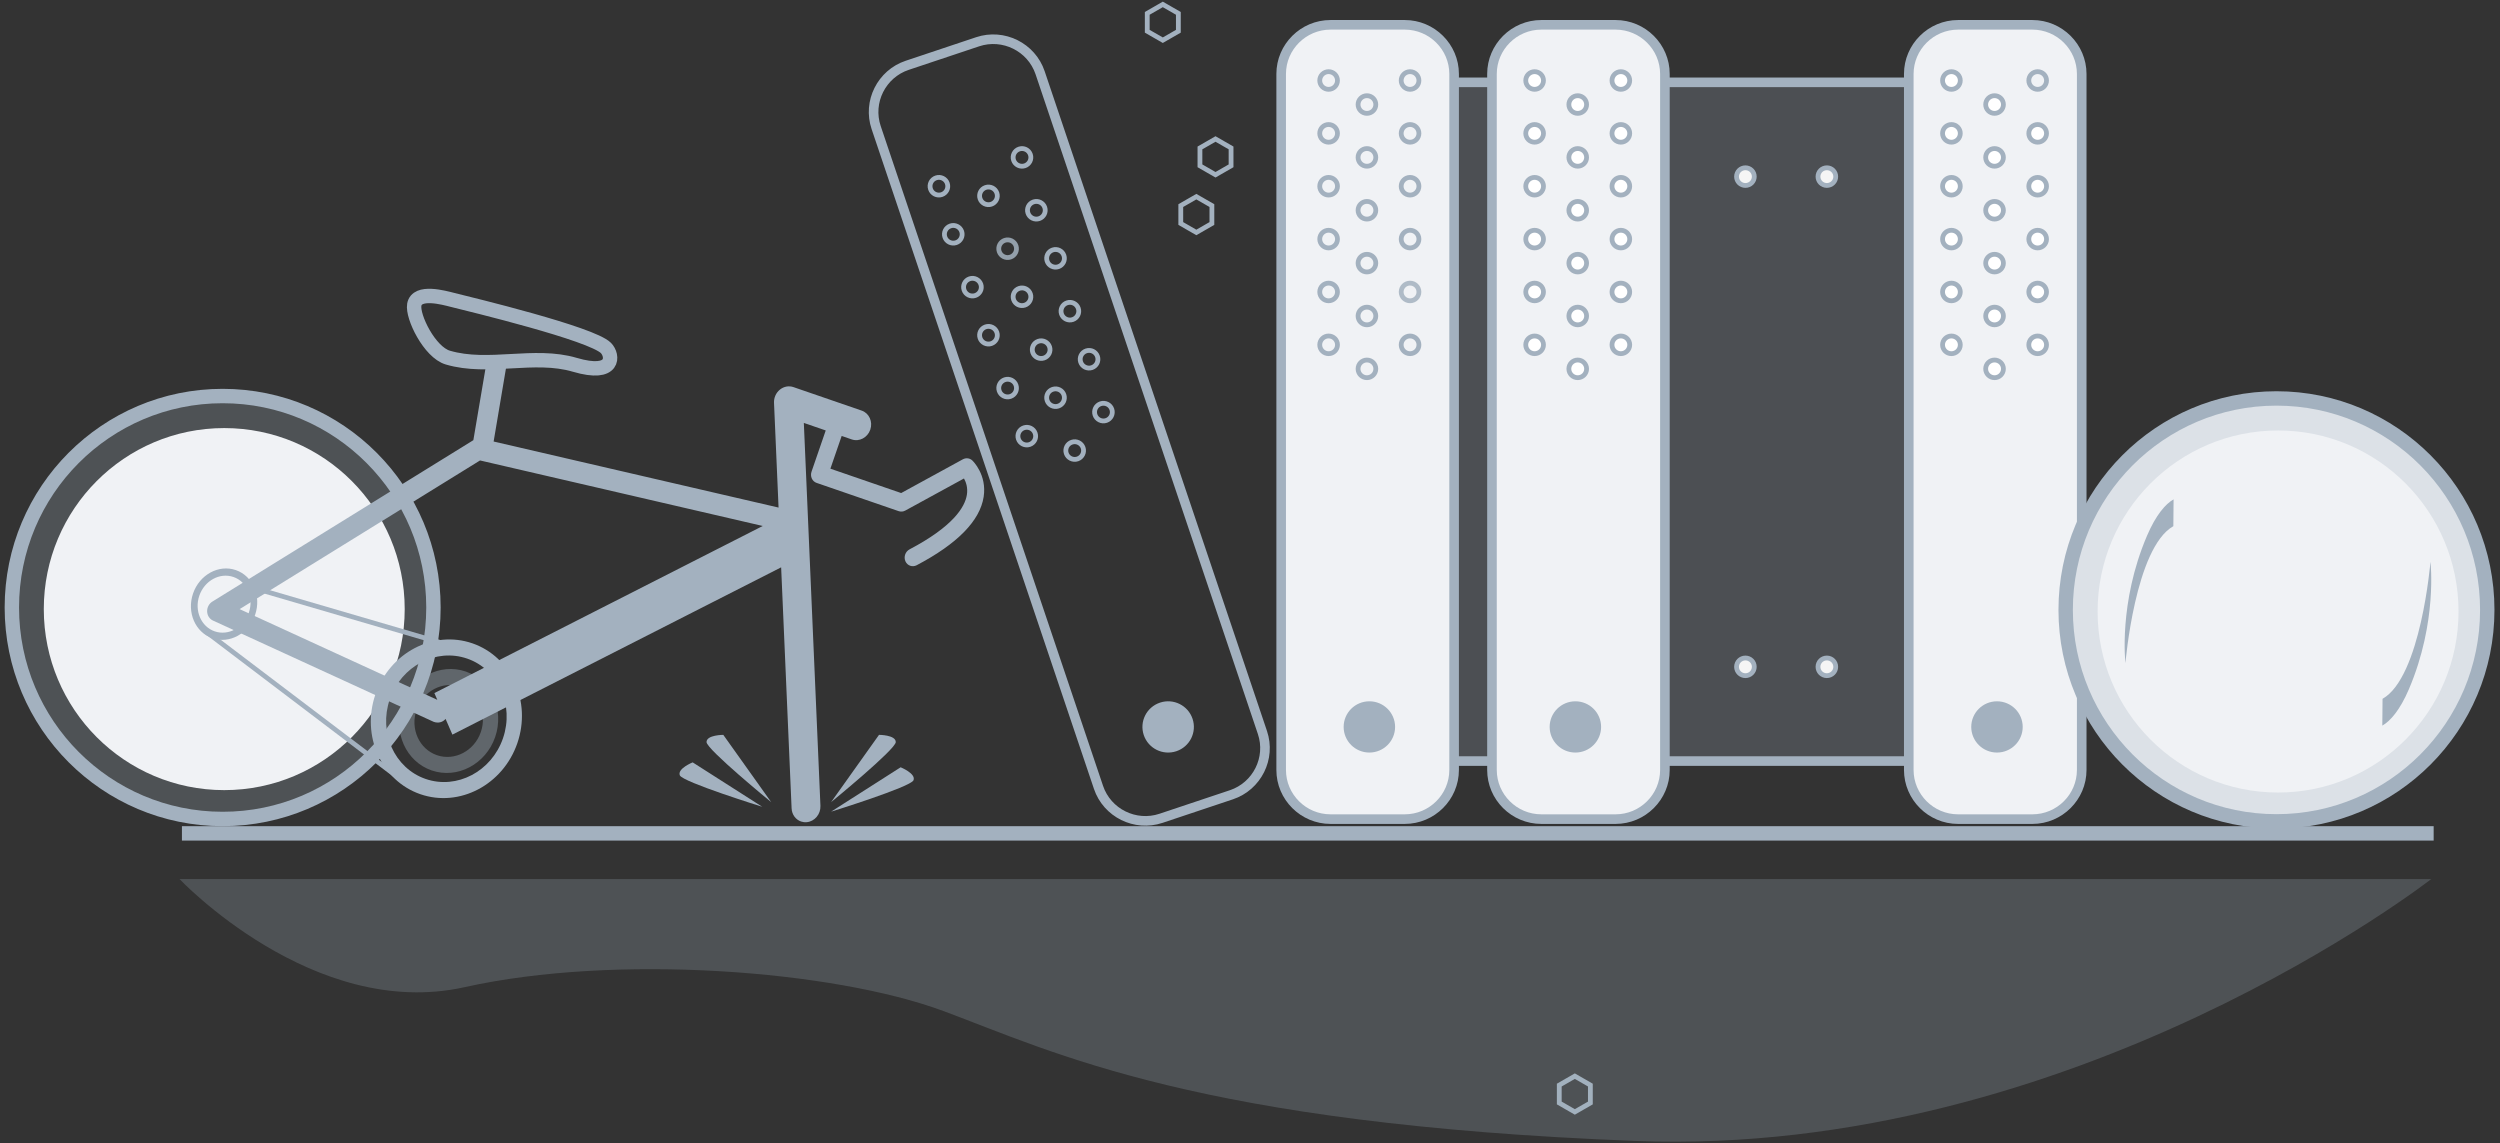 <svg xmlns="http://www.w3.org/2000/svg" xmlns:xlink="http://www.w3.org/1999/xlink" width="422" height="193" version="1.1" viewBox="0 0 422 193"><rect x="0" y="0" width="422" height="193" fill="#333333" stroke="none"/><title>Group 4</title><desc>Created with Sketch.</desc><g fill="none" fill-rule="evenodd" stroke="none" stroke-width="1"><g id="500" transform="translate(-477, -299)"><g id="Group-4" transform="translate(479, 290)"><polygon id="Fill-1" fill="#A3B1BF" fill-opacity=".25" points="214.066 134.971 328.638 134.971 328.638 25.391 214.066 25.391" opacity=".9" transform="translate(271.352, 80.181) rotate(90) translate(-271.352, -80.181)"/><polygon id="Stroke-2" stroke="#A3B1BF" stroke-width="1.62" points="214.066 134.971 328.638 134.971 328.638 25.391 214.066 25.391" transform="translate(271.352, 80.181) rotate(90) translate(-271.352, -80.181)"/><path id="Fill-3" fill="#F0F2F5" d="M276.054,94.825 C271.492,94.825 267.759,91.078 267.759,86.499 L267.759,73.959 C267.759,69.38 271.492,65.633 276.054,65.633 L393.542,65.633 C398.104,65.633 401.837,69.38 401.837,73.959 L401.837,86.499 C401.837,91.078 398.104,94.825 393.542,94.825 L276.054,94.825 Z" transform="translate(334.798, 80.229) rotate(90) translate(-334.798, -80.229)"/><path id="Stroke-5" stroke="#A3B1BF" stroke-width="1.62" d="M276.054,94.825 C271.492,94.825 267.759,91.078 267.759,86.499 L267.759,73.959 C267.759,69.38 271.492,65.633 276.054,65.633 L393.542,65.633 C398.104,65.633 401.837,69.38 401.837,73.959 L401.837,86.499 C401.837,91.078 398.104,94.825 393.542,94.825 L276.054,94.825 L276.054,94.825 Z" transform="translate(334.798, 80.229) rotate(90) translate(-334.798, -80.229)"/><path id="Fill-7" d="M373.092,31.232 C373.092,32.059 372.424,32.729 371.601,32.729 C370.777,32.729 370.109,32.059 370.109,31.232 C370.109,30.406 370.777,29.736 371.601,29.736 C372.424,29.736 373.092,30.406 373.092,31.232 L356.361,4.741 L349.082,-8.644" transform="translate(361.087, 12.042) rotate(90) translate(-361.087, -12.042)"/><path id="Stroke-9" stroke="#A3B1BF" stroke-width=".81" d="M343.449,22.588 C343.449,23.415 342.781,24.085 341.958,24.085 C341.133,24.085 340.466,23.415 340.466,22.588 C340.466,21.762 341.133,21.092 341.958,21.092 C342.781,21.092 343.449,21.762 343.449,22.588 L343.449,22.588 Z" transform="translate(341.957, 22.588) rotate(90) translate(-341.957, -22.588)"/><path id="Fill-11" fill="#FFF" d="M343.449,31.512 C343.449,32.339 342.781,33.009 341.958,33.009 C341.133,33.009 340.466,32.339 340.466,31.512 C340.466,30.686 341.133,30.015 341.958,30.015 C342.781,30.015 343.449,30.686 343.449,31.512" transform="translate(341.957, 31.512) rotate(90) translate(-341.957, -31.512)"/><path id="Stroke-13" stroke="#A3B1BF" stroke-width=".81" d="M343.449,31.512 C343.449,32.339 342.781,33.009 341.958,33.009 C341.133,33.009 340.466,32.339 340.466,31.512 C340.466,30.686 341.133,30.015 341.958,30.015 C342.781,30.015 343.449,30.686 343.449,31.512 L343.449,31.512 Z" transform="translate(341.957, 31.512) rotate(90) translate(-341.957, -31.512)"/><path id="Fill-15" fill="#FFF" d="M343.449,40.436 C343.449,41.262 342.781,41.933 341.958,41.933 C341.133,41.933 340.466,41.262 340.466,40.436 C340.466,39.609 341.133,38.939 341.958,38.939 C342.781,38.939 343.449,39.609 343.449,40.436" transform="translate(341.957, 40.436) rotate(90) translate(-341.957, -40.436)"/><path id="Stroke-17" stroke="#A3B1BF" stroke-width=".81" d="M343.449,40.436 C343.449,41.262 342.781,41.933 341.958,41.933 C341.133,41.933 340.466,41.262 340.466,40.436 C340.466,39.609 341.133,38.939 341.958,38.939 C342.781,38.939 343.449,39.609 343.449,40.436 L343.449,40.436 Z" transform="translate(341.957, 40.436) rotate(90) translate(-341.957, -40.436)"/><path id="Fill-19" fill="#FFF" d="M343.449,49.36 C343.449,50.186 342.781,50.856 341.958,50.856 C341.133,50.856 340.466,50.186 340.466,49.36 C340.466,48.533 341.133,47.863 341.958,47.863 C342.781,47.863 343.449,48.533 343.449,49.36" transform="translate(341.957, 49.36) rotate(90) translate(-341.957, -49.36)"/><path id="Stroke-21" stroke="#A3B1BF" stroke-width=".81" d="M343.449,49.36 C343.449,50.186 342.781,50.856 341.958,50.856 C341.133,50.856 340.466,50.186 340.466,49.36 C340.466,48.533 341.133,47.863 341.958,47.863 C342.781,47.863 343.449,48.533 343.449,49.36 L343.449,49.36 Z" transform="translate(341.957, 49.36) rotate(90) translate(-341.957, -49.36)"/><path id="Fill-23" fill="#FFF" d="M343.449,58.283 C343.449,59.11 342.781,59.78 341.958,59.78 C341.133,59.78 340.466,59.11 340.466,58.283 C340.466,57.457 341.133,56.787 341.958,56.787 C342.781,56.787 343.449,57.457 343.449,58.283" transform="translate(341.957, 58.283) rotate(90) translate(-341.957, -58.283)"/><path id="Stroke-25" stroke="#A3B1BF" stroke-width=".81" d="M343.449,58.283 C343.449,59.11 342.781,59.78 341.958,59.78 C341.133,59.78 340.466,59.11 340.466,58.283 C340.466,57.457 341.133,56.787 341.958,56.787 C342.781,56.787 343.449,57.457 343.449,58.283 L343.449,58.283 Z" transform="translate(341.957, 58.283) rotate(90) translate(-341.957, -58.283)"/><path id="Fill-27" fill="#FFF" d="M343.449,67.207 C343.449,68.033 342.781,68.704 341.958,68.704 C341.133,68.704 340.466,68.033 340.466,67.207 C340.466,66.381 341.133,65.71 341.958,65.71 C342.781,65.71 343.449,66.381 343.449,67.207" transform="translate(341.957, 67.207) rotate(90) translate(-341.957, -67.207)"/><path id="Stroke-29" stroke="#A3B1BF" stroke-width=".81" d="M343.449,67.207 C343.449,68.033 342.781,68.704 341.958,68.704 C341.133,68.704 340.466,68.033 340.466,67.207 C340.466,66.381 341.133,65.71 341.958,65.71 C342.781,65.71 343.449,66.381 343.449,67.207 L343.449,67.207 Z" transform="translate(341.957, 67.207) rotate(90) translate(-341.957, -67.207)"/><path id="Fill-31" fill="#FFF" d="M327.401,24.085 C326.577,24.085 325.909,23.415 325.909,22.588 C325.909,21.762 326.577,21.092 327.401,21.092 C328.224,21.092 328.892,21.762 328.892,22.588 C328.892,23.415 328.224,24.085 327.401,24.085 Z" transform="translate(327.4, 22.588) rotate(90) translate(-327.4, -22.588)"/><path id="Stroke-33" stroke="#A3B1BF" stroke-width=".81" d="M328.892,22.588 C328.892,23.415 328.224,24.085 327.401,24.085 C326.577,24.085 325.909,23.415 325.909,22.588 C325.909,21.762 326.577,21.092 327.401,21.092 C328.224,21.092 328.892,21.762 328.892,22.588 L328.892,22.588 Z" transform="translate(327.4, 22.588) rotate(90) translate(-327.4, -22.588)"/><path id="Fill-35" fill="#FFF" d="M328.892,31.512 C328.892,32.339 328.224,33.009 327.401,33.009 C326.577,33.009 325.909,32.339 325.909,31.512 C325.909,30.686 326.577,30.015 327.401,30.015 C328.224,30.015 328.892,30.686 328.892,31.512" transform="translate(327.4, 31.512) rotate(90) translate(-327.4, -31.512)"/><path id="Stroke-37" stroke="#A3B1BF" stroke-width=".81" d="M328.892,31.512 C328.892,32.339 328.224,33.009 327.401,33.009 C326.577,33.009 325.909,32.339 325.909,31.512 C325.909,30.686 326.577,30.015 327.401,30.015 C328.224,30.015 328.892,30.686 328.892,31.512 L328.892,31.512 Z" transform="translate(327.4, 31.512) rotate(90) translate(-327.4, -31.512)"/><path id="Fill-39" fill="#FFF" d="M328.892,40.436 C328.892,41.262 328.224,41.933 327.401,41.933 C326.577,41.933 325.909,41.262 325.909,40.436 C325.909,39.609 326.577,38.939 327.401,38.939 C328.224,38.939 328.892,39.609 328.892,40.436" transform="translate(327.4, 40.436) rotate(90) translate(-327.4, -40.436)"/><path id="Stroke-41" stroke="#A3B1BF" stroke-width=".81" d="M328.892,40.436 C328.892,41.262 328.224,41.933 327.401,41.933 C326.577,41.933 325.909,41.262 325.909,40.436 C325.909,39.609 326.577,38.939 327.401,38.939 C328.224,38.939 328.892,39.609 328.892,40.436 L328.892,40.436 Z" transform="translate(327.4, 40.436) rotate(90) translate(-327.4, -40.436)"/><path id="Fill-43" fill="#FFF" d="M328.892,49.36 C328.892,50.186 328.224,50.856 327.401,50.856 C326.577,50.856 325.909,50.186 325.909,49.36 C325.909,48.533 326.577,47.863 327.401,47.863 C328.224,47.863 328.892,48.533 328.892,49.36" transform="translate(327.4, 49.36) rotate(90) translate(-327.4, -49.36)"/><path id="Stroke-45" stroke="#A3B1BF" stroke-width=".81" d="M328.892,49.36 C328.892,50.186 328.224,50.856 327.401,50.856 C326.577,50.856 325.909,50.186 325.909,49.36 C325.909,48.533 326.577,47.863 327.401,47.863 C328.224,47.863 328.892,48.533 328.892,49.36 L328.892,49.36 Z" transform="translate(327.4, 49.36) rotate(90) translate(-327.4, -49.36)"/><path id="Fill-47" fill="#FFF" d="M328.892,58.283 C328.892,59.11 328.224,59.78 327.401,59.78 C326.577,59.78 325.909,59.11 325.909,58.283 C325.909,57.457 326.577,56.787 327.401,56.787 C328.224,56.787 328.892,57.457 328.892,58.283" transform="translate(327.4, 58.283) rotate(90) translate(-327.4, -58.283)"/><path id="Stroke-49" stroke="#A3B1BF" stroke-width=".81" d="M328.892,58.283 C328.892,59.11 328.224,59.78 327.401,59.78 C326.577,59.78 325.909,59.11 325.909,58.283 C325.909,57.457 326.577,56.787 327.401,56.787 C328.224,56.787 328.892,57.457 328.892,58.283 L328.892,58.283 Z" transform="translate(327.4, 58.283) rotate(90) translate(-327.4, -58.283)"/><path id="Fill-51" fill="#FFF" d="M328.892,67.207 C328.892,68.033 328.224,68.704 327.401,68.704 C326.577,68.704 325.909,68.033 325.909,67.207 C325.909,66.381 326.577,65.71 327.401,65.71 C328.224,65.71 328.892,66.381 328.892,67.207" transform="translate(327.4, 67.207) rotate(90) translate(-327.4, -67.207)"/><path id="Stroke-53" stroke="#A3B1BF" stroke-width=".81" d="M328.892,67.207 C328.892,68.033 328.224,68.704 327.401,68.704 C326.577,68.704 325.909,68.033 325.909,67.207 C325.909,66.381 326.577,65.71 327.401,65.71 C328.224,65.71 328.892,66.381 328.892,67.207 L328.892,67.207 Z" transform="translate(327.4, 67.207) rotate(90) translate(-327.4, -67.207)"/><path id="Fill-55" fill="#FFF" d="M334.679,28.141 C333.855,28.141 333.187,27.471 333.187,26.645 C333.187,25.818 333.855,25.148 334.679,25.148 C335.503,25.148 336.17,25.818 336.17,26.645 C336.17,27.471 335.503,28.141 334.679,28.141 Z" transform="translate(334.679, 26.645) rotate(90) translate(-334.679, -26.645)"/><path id="Stroke-57" stroke="#A3B1BF" stroke-width=".81" d="M336.17,26.645 C336.17,27.471 335.503,28.141 334.679,28.141 C333.855,28.141 333.187,27.471 333.187,26.645 C333.187,25.818 333.855,25.148 334.679,25.148 C335.503,25.148 336.17,25.818 336.17,26.645 L336.17,26.645 Z" transform="translate(334.679, 26.645) rotate(90) translate(-334.679, -26.645)"/><path id="Fill-59" fill="#FFF" d="M336.17,35.568 C336.17,36.395 335.503,37.065 334.679,37.065 C333.855,37.065 333.187,36.395 333.187,35.568 C333.187,34.742 333.855,34.072 334.679,34.072 C335.503,34.072 336.17,34.742 336.17,35.568" transform="translate(334.679, 35.568) rotate(90) translate(-334.679, -35.568)"/><path id="Stroke-61" stroke="#A3B1BF" stroke-width=".81" d="M336.17,35.568 C336.17,36.395 335.503,37.065 334.679,37.065 C333.855,37.065 333.187,36.395 333.187,35.568 C333.187,34.742 333.855,34.072 334.679,34.072 C335.503,34.072 336.17,34.742 336.17,35.568 L336.17,35.568 Z" transform="translate(334.679, 35.568) rotate(90) translate(-334.679, -35.568)"/><path id="Fill-63" fill="#FFF" d="M336.17,44.492 C336.17,45.319 335.503,45.989 334.679,45.989 C333.855,45.989 333.187,45.319 333.187,44.492 C333.187,43.666 333.855,42.995 334.679,42.995 C335.503,42.995 336.17,43.666 336.17,44.492" transform="translate(334.679, 44.492) rotate(90) translate(-334.679, -44.492)"/><path id="Stroke-65" stroke="#A3B1BF" stroke-width=".81" d="M336.17,44.492 C336.17,45.319 335.503,45.989 334.679,45.989 C333.855,45.989 333.187,45.319 333.187,44.492 C333.187,43.666 333.855,42.995 334.679,42.995 C335.503,42.995 336.17,43.666 336.17,44.492 L336.17,44.492 Z" transform="translate(334.679, 44.492) rotate(90) translate(-334.679, -44.492)"/><path id="Fill-67" fill="#FFF" d="M336.17,53.416 C336.17,54.242 335.503,54.913 334.679,54.913 C333.855,54.913 333.187,54.242 333.187,53.416 C333.187,52.589 333.855,51.919 334.679,51.919 C335.503,51.919 336.17,52.589 336.17,53.416" transform="translate(334.679, 53.416) rotate(90) translate(-334.679, -53.416)"/><path id="Stroke-69" stroke="#A3B1BF" stroke-width=".81" d="M336.17,53.416 C336.17,54.242 335.503,54.913 334.679,54.913 C333.855,54.913 333.187,54.242 333.187,53.416 C333.187,52.589 333.855,51.919 334.679,51.919 C335.503,51.919 336.17,52.589 336.17,53.416 L336.17,53.416 Z" transform="translate(334.679, 53.416) rotate(90) translate(-334.679, -53.416)"/><path id="Fill-71" fill="#FFF" d="M336.17,62.339 C336.17,63.166 335.503,63.836 334.679,63.836 C333.855,63.836 333.187,63.166 333.187,62.339 C333.187,61.513 333.855,60.843 334.679,60.843 C335.503,60.843 336.17,61.513 336.17,62.339" transform="translate(334.679, 62.339) rotate(90) translate(-334.679, -62.339)"/><path id="Stroke-73" stroke="#A3B1BF" stroke-width=".81" d="M336.17,62.339 C336.17,63.166 335.503,63.836 334.679,63.836 C333.855,63.836 333.187,63.166 333.187,62.339 C333.187,61.513 333.855,60.843 334.679,60.843 C335.503,60.843 336.17,61.513 336.17,62.339 L336.17,62.339 Z" transform="translate(334.679, 62.339) rotate(90) translate(-334.679, -62.339)"/><path id="Fill-75" fill="#FFF" d="M336.17,71.263 C336.17,72.09 335.503,72.76 334.679,72.76 C333.855,72.76 333.187,72.09 333.187,71.263 C333.187,70.437 333.855,69.766 334.679,69.766 C335.503,69.766 336.17,70.437 336.17,71.263" transform="translate(334.679, 71.263) rotate(90) translate(-334.679, -71.263)"/><path id="Stroke-77" stroke="#A3B1BF" stroke-width=".81" d="M336.17,71.263 C336.17,72.09 335.503,72.76 334.679,72.76 C333.855,72.76 333.187,72.09 333.187,71.263 C333.187,70.437 333.855,69.766 334.679,69.766 C335.503,69.766 336.17,70.437 336.17,71.263 L336.17,71.263 Z" transform="translate(334.679, 71.263) rotate(90) translate(-334.679, -71.263)"/><path id="Fill-79" fill="#A3B1BF" d="M335.089,136.047 C332.701,136.047 330.764,134.103 330.764,131.705 C330.764,129.306 332.701,127.362 335.089,127.362 C337.478,127.362 339.415,129.306 339.415,131.705 C339.415,134.103 337.478,136.047 335.089,136.047 Z" transform="translate(335.089, 131.705) rotate(90) translate(-335.089, -131.705)"/><path id="Fill-81" fill="#F5F5F5" d="M307.866,121.56 C307.866,122.387 307.198,123.057 306.375,123.057 C305.55,123.057 304.883,122.387 304.883,121.56 C304.883,120.734 305.55,120.064 306.375,120.064 C307.198,120.064 307.866,120.734 307.866,121.56" transform="translate(306.374, 121.56) rotate(90) translate(-306.374, -121.56)"/><path id="Stroke-83" stroke="#A3B1BF" stroke-width=".81" d="M307.866,121.56 C307.866,122.387 307.198,123.057 306.375,123.057 C305.55,123.057 304.883,122.387 304.883,121.56 C304.883,120.734 305.55,120.064 306.375,120.064 C307.198,120.064 307.866,120.734 307.866,121.56 L307.866,121.56 Z" transform="translate(306.374, 121.56) rotate(90) translate(-306.374, -121.56)"/><path id="Fill-85" fill="#F5F5F5" d="M294.118,121.56 C294.118,122.387 293.45,123.057 292.627,123.057 C291.802,123.057 291.135,122.387 291.135,121.56 C291.135,120.734 291.802,120.064 292.627,120.064 C293.45,120.064 294.118,120.734 294.118,121.56" transform="translate(292.626, 121.56) rotate(90) translate(-292.626, -121.56)"/><path id="Stroke-87" stroke="#A3B1BF" stroke-width=".81" d="M294.118,121.56 C294.118,122.387 293.45,123.057 292.627,123.057 C291.802,123.057 291.135,122.387 291.135,121.56 C291.135,120.734 291.802,120.064 292.627,120.064 C293.45,120.064 294.118,120.734 294.118,121.56 L294.118,121.56 Z" transform="translate(292.626, 121.56) rotate(90) translate(-292.626, -121.56)"/><path id="Fill-89" fill="#F5F5F5" d="M307.866,38.813 C307.866,39.64 307.198,40.31 306.375,40.31 C305.55,40.31 304.883,39.64 304.883,38.813 C304.883,37.987 305.55,37.317 306.375,37.317 C307.198,37.317 307.866,37.987 307.866,38.813" transform="translate(306.374, 38.813) rotate(90) translate(-306.374, -38.813)"/><path id="Stroke-91" stroke="#A3B1BF" stroke-width=".81" d="M307.866,38.813 C307.866,39.64 307.198,40.31 306.375,40.31 C305.55,40.31 304.883,39.64 304.883,38.813 C304.883,37.987 305.55,37.317 306.375,37.317 C307.198,37.317 307.866,37.987 307.866,38.813 L307.866,38.813 Z" transform="translate(306.374, 38.813) rotate(90) translate(-306.374, -38.813)"/><path id="Fill-93" fill="#F5F5F5" d="M294.118,38.813 C294.118,39.64 293.45,40.31 292.627,40.31 C291.802,40.31 291.135,39.64 291.135,38.813 C291.135,37.987 291.802,37.317 292.627,37.317 C293.45,37.317 294.118,37.987 294.118,38.813" transform="translate(292.626, 38.813) rotate(90) translate(-292.626, -38.813)"/><path id="Stroke-95" stroke="#A3B1BF" stroke-width=".81" d="M294.118,38.813 C294.118,39.64 293.45,40.31 292.627,40.31 C291.802,40.31 291.135,39.64 291.135,38.813 C291.135,37.987 291.802,37.317 292.627,37.317 C293.45,37.317 294.118,37.987 294.118,38.813 L294.118,38.813 Z" transform="translate(292.626, 38.813) rotate(90) translate(-292.626, -38.813)"/><path id="Fill-97" fill="#F0F2F5" d="M205.696,94.825 C201.135,94.825 197.402,91.078 197.402,86.499 L197.402,73.959 C197.402,69.38 201.135,65.633 205.696,65.633 L323.185,65.633 C327.747,65.633 331.479,69.38 331.479,73.959 L331.479,86.499 C331.479,91.078 327.747,94.825 323.185,94.825 L205.696,94.825 Z" transform="translate(264.441, 80.229) rotate(90) translate(-264.441, -80.229)"/><path id="Stroke-99" stroke="#A3B1BF" stroke-width="1.62" d="M205.696,94.825 C201.135,94.825 197.402,91.078 197.402,86.499 L197.402,73.959 C197.402,69.38 201.135,65.633 205.696,65.633 L323.185,65.633 C327.747,65.633 331.479,69.38 331.479,73.959 L331.479,86.499 C331.479,91.078 327.747,94.825 323.185,94.825 L205.696,94.825 L205.696,94.825 Z" transform="translate(264.441, 80.229) rotate(90) translate(-264.441, -80.229)"/><path id="Fill-101" fill="#FFF" d="M273.091,22.588 C273.091,23.415 272.423,24.085 271.6,24.085 C270.776,24.085 270.108,23.415 270.108,22.588 C270.108,21.762 270.776,21.092 271.6,21.092 C272.423,21.092 273.091,21.762 273.091,22.588" transform="translate(271.6, 22.588) rotate(90) translate(-271.6, -22.588)"/><path id="Stroke-103" stroke="#A3B1BF" stroke-width=".81" d="M273.091,22.588 C273.091,23.415 272.423,24.085 271.6,24.085 C270.776,24.085 270.108,23.415 270.108,22.588 C270.108,21.762 270.776,21.092 271.6,21.092 C272.423,21.092 273.091,21.762 273.091,22.588 L273.091,22.588 Z" transform="translate(271.6, 22.588) rotate(90) translate(-271.6, -22.588)"/><path id="Fill-105" fill="#FFF" d="M273.091,31.512 C273.091,32.339 272.423,33.009 271.6,33.009 C270.776,33.009 270.108,32.339 270.108,31.512 C270.108,30.686 270.776,30.015 271.6,30.015 C272.423,30.015 273.091,30.686 273.091,31.512" transform="translate(271.6, 31.512) rotate(90) translate(-271.6, -31.512)"/><path id="Stroke-107" stroke="#A3B1BF" stroke-width=".81" d="M273.091,31.512 C273.091,32.339 272.423,33.009 271.6,33.009 C270.776,33.009 270.108,32.339 270.108,31.512 C270.108,30.686 270.776,30.015 271.6,30.015 C272.423,30.015 273.091,30.686 273.091,31.512 L273.091,31.512 Z" transform="translate(271.6, 31.512) rotate(90) translate(-271.6, -31.512)"/><path id="Fill-109" fill="#FFF" d="M273.091,40.436 C273.091,41.262 272.423,41.933 271.6,41.933 C270.776,41.933 270.108,41.262 270.108,40.436 C270.108,39.609 270.776,38.939 271.6,38.939 C272.423,38.939 273.091,39.609 273.091,40.436" transform="translate(271.6, 40.436) rotate(90) translate(-271.6, -40.436)"/><path id="Stroke-111" stroke="#A3B1BF" stroke-width=".81" d="M273.091,40.436 C273.091,41.262 272.423,41.933 271.6,41.933 C270.776,41.933 270.108,41.262 270.108,40.436 C270.108,39.609 270.776,38.939 271.6,38.939 C272.423,38.939 273.091,39.609 273.091,40.436 L273.091,40.436 Z" transform="translate(271.6, 40.436) rotate(90) translate(-271.6, -40.436)"/><path id="Fill-113" fill="#FFF" d="M273.091,49.36 C273.091,50.186 272.423,50.856 271.6,50.856 C270.776,50.856 270.108,50.186 270.108,49.36 C270.108,48.533 270.776,47.863 271.6,47.863 C272.423,47.863 273.091,48.533 273.091,49.36" transform="translate(271.6, 49.36) rotate(90) translate(-271.6, -49.36)"/><path id="Stroke-115" stroke="#A3B1BF" stroke-width=".81" d="M273.091,49.36 C273.091,50.186 272.423,50.856 271.6,50.856 C270.776,50.856 270.108,50.186 270.108,49.36 C270.108,48.533 270.776,47.863 271.6,47.863 C272.423,47.863 273.091,48.533 273.091,49.36 L273.091,49.36 Z" transform="translate(271.6, 49.36) rotate(90) translate(-271.6, -49.36)"/><path id="Fill-117" fill="#FFF" d="M273.091,58.283 C273.091,59.11 272.423,59.78 271.6,59.78 C270.776,59.78 270.108,59.11 270.108,58.283 C270.108,57.457 270.776,56.787 271.6,56.787 C272.423,56.787 273.091,57.457 273.091,58.283" transform="translate(271.6, 58.283) rotate(90) translate(-271.6, -58.283)"/><path id="Stroke-119" stroke="#A3B1BF" stroke-width=".81" d="M273.091,58.283 C273.091,59.11 272.423,59.78 271.6,59.78 C270.776,59.78 270.108,59.11 270.108,58.283 C270.108,57.457 270.776,56.787 271.6,56.787 C272.423,56.787 273.091,57.457 273.091,58.283 L273.091,58.283 Z" transform="translate(271.6, 58.283) rotate(90) translate(-271.6, -58.283)"/><path id="Fill-121" fill="#FFF" d="M271.6,68.704 C270.776,68.704 270.108,68.033 270.108,67.207 C270.108,66.381 270.776,65.71 271.6,65.71 C272.423,65.71 273.091,66.381 273.091,67.207 C273.091,68.033 272.423,68.704 271.6,68.704 Z" transform="translate(271.6, 67.207) rotate(90) translate(-271.6, -67.207)"/><path id="Stroke-123" stroke="#A3B1BF" stroke-width=".81" d="M273.091,67.207 C273.091,68.033 272.423,68.704 271.6,68.704 C270.776,68.704 270.108,68.033 270.108,67.207 C270.108,66.381 270.776,65.71 271.6,65.71 C272.423,65.71 273.091,66.381 273.091,67.207 L273.091,67.207 Z" transform="translate(271.6, 67.207) rotate(90) translate(-271.6, -67.207)"/><path id="Fill-125" fill="#FFF" d="M258.534,22.588 C258.534,23.415 257.867,24.085 257.044,24.085 C256.219,24.085 255.552,23.415 255.552,22.588 C255.552,21.762 256.219,21.092 257.044,21.092 C257.867,21.092 258.534,21.762 258.534,22.588" transform="translate(257.043, 22.588) rotate(90) translate(-257.043, -22.588)"/><path id="Stroke-127" stroke="#A3B1BF" stroke-width=".81" d="M258.534,22.588 C258.534,23.415 257.867,24.085 257.044,24.085 C256.219,24.085 255.552,23.415 255.552,22.588 C255.552,21.762 256.219,21.092 257.044,21.092 C257.867,21.092 258.534,21.762 258.534,22.588 L258.534,22.588 Z" transform="translate(257.043, 22.588) rotate(90) translate(-257.043, -22.588)"/><path id="Fill-129" fill="#FFF" d="M258.534,31.512 C258.534,32.339 257.867,33.009 257.044,33.009 C256.219,33.009 255.552,32.339 255.552,31.512 C255.552,30.686 256.219,30.015 257.044,30.015 C257.867,30.015 258.534,30.686 258.534,31.512" transform="translate(257.043, 31.512) rotate(90) translate(-257.043, -31.512)"/><path id="Stroke-131" stroke="#A3B1BF" stroke-width=".81" d="M258.534,31.512 C258.534,32.339 257.867,33.009 257.044,33.009 C256.219,33.009 255.552,32.339 255.552,31.512 C255.552,30.686 256.219,30.015 257.044,30.015 C257.867,30.015 258.534,30.686 258.534,31.512 L258.534,31.512 Z" transform="translate(257.043, 31.512) rotate(90) translate(-257.043, -31.512)"/><path id="Fill-133" fill="#FFF" d="M258.534,40.436 C258.534,41.262 257.867,41.933 257.044,41.933 C256.219,41.933 255.552,41.262 255.552,40.436 C255.552,39.609 256.219,38.939 257.044,38.939 C257.867,38.939 258.534,39.609 258.534,40.436" transform="translate(257.043, 40.436) rotate(90) translate(-257.043, -40.436)"/><path id="Stroke-135" stroke="#A3B1BF" stroke-width=".81" d="M258.534,40.436 C258.534,41.262 257.867,41.933 257.044,41.933 C256.219,41.933 255.552,41.262 255.552,40.436 C255.552,39.609 256.219,38.939 257.044,38.939 C257.867,38.939 258.534,39.609 258.534,40.436 L258.534,40.436 Z" transform="translate(257.043, 40.436) rotate(90) translate(-257.043, -40.436)"/><path id="Fill-137" fill="#FFF" d="M258.534,49.36 C258.534,50.186 257.867,50.856 257.044,50.856 C256.219,50.856 255.552,50.186 255.552,49.36 C255.552,48.533 256.219,47.863 257.044,47.863 C257.867,47.863 258.534,48.533 258.534,49.36" transform="translate(257.043, 49.36) rotate(90) translate(-257.043, -49.36)"/><path id="Stroke-139" stroke="#A3B1BF" stroke-width=".81" d="M258.534,49.36 C258.534,50.186 257.867,50.856 257.044,50.856 C256.219,50.856 255.552,50.186 255.552,49.36 C255.552,48.533 256.219,47.863 257.044,47.863 C257.867,47.863 258.534,48.533 258.534,49.36 L258.534,49.36 Z" transform="translate(257.043, 49.36) rotate(90) translate(-257.043, -49.36)"/><path id="Fill-141" fill="#FFF" d="M258.534,58.283 C258.534,59.11 257.867,59.78 257.044,59.78 C256.219,59.78 255.552,59.11 255.552,58.283 C255.552,57.457 256.219,56.787 257.044,56.787 C257.867,56.787 258.534,57.457 258.534,58.283" transform="translate(257.043, 58.283) rotate(90) translate(-257.043, -58.283)"/><path id="Stroke-143" stroke="#A3B1BF" stroke-width=".81" d="M258.534,58.283 C258.534,59.11 257.867,59.78 257.044,59.78 C256.219,59.78 255.552,59.11 255.552,58.283 C255.552,57.457 256.219,56.787 257.044,56.787 C257.867,56.787 258.534,57.457 258.534,58.283 L258.534,58.283 Z" transform="translate(257.043, 58.283) rotate(90) translate(-257.043, -58.283)"/><path id="Fill-145" fill="#FFF" d="M258.534,67.207 C258.534,68.033 257.867,68.704 257.044,68.704 C256.219,68.704 255.552,68.033 255.552,67.207 C255.552,66.381 256.219,65.71 257.044,65.71 C257.867,65.71 258.534,66.381 258.534,67.207" transform="translate(257.043, 67.207) rotate(90) translate(-257.043, -67.207)"/><path id="Stroke-147" stroke="#A3B1BF" stroke-width=".81" d="M258.534,67.207 C258.534,68.033 257.867,68.704 257.044,68.704 C256.219,68.704 255.552,68.033 255.552,67.207 C255.552,66.381 256.219,65.71 257.044,65.71 C257.867,65.71 258.534,66.381 258.534,67.207 L258.534,67.207 Z" transform="translate(257.043, 67.207) rotate(90) translate(-257.043, -67.207)"/><path id="Fill-149" fill="#FFF" d="M265.813,26.645 C265.813,27.471 265.145,28.141 264.322,28.141 C263.498,28.141 262.83,27.471 262.83,26.645 C262.83,25.818 263.498,25.148 264.322,25.148 C265.145,25.148 265.813,25.818 265.813,26.645" transform="translate(264.321, 26.645) rotate(90) translate(-264.321, -26.645)"/><path id="Stroke-151" stroke="#A3B1BF" stroke-width=".81" d="M265.813,26.645 C265.813,27.471 265.145,28.141 264.322,28.141 C263.498,28.141 262.83,27.471 262.83,26.645 C262.83,25.818 263.498,25.148 264.322,25.148 C265.145,25.148 265.813,25.818 265.813,26.645 L265.813,26.645 Z" transform="translate(264.321, 26.645) rotate(90) translate(-264.321, -26.645)"/><path id="Fill-153" fill="#FFF" d="M265.813,35.568 C265.813,36.395 265.145,37.065 264.322,37.065 C263.498,37.065 262.83,36.395 262.83,35.568 C262.83,34.742 263.498,34.072 264.322,34.072 C265.145,34.072 265.813,34.742 265.813,35.568" transform="translate(264.321, 35.568) rotate(90) translate(-264.321, -35.568)"/><path id="Stroke-155" stroke="#A3B1BF" stroke-width=".81" d="M265.813,35.568 C265.813,36.395 265.145,37.065 264.322,37.065 C263.498,37.065 262.83,36.395 262.83,35.568 C262.83,34.742 263.498,34.072 264.322,34.072 C265.145,34.072 265.813,34.742 265.813,35.568 L265.813,35.568 Z" transform="translate(264.321, 35.568) rotate(90) translate(-264.321, -35.568)"/><path id="Fill-157" fill="#FFF" d="M265.813,44.492 C265.813,45.319 265.145,45.989 264.322,45.989 C263.498,45.989 262.83,45.319 262.83,44.492 C262.83,43.666 263.498,42.995 264.322,42.995 C265.145,42.995 265.813,43.666 265.813,44.492" transform="translate(264.321, 44.492) rotate(90) translate(-264.321, -44.492)"/><path id="Stroke-159" stroke="#A3B1BF" stroke-width=".81" d="M265.813,44.492 C265.813,45.319 265.145,45.989 264.322,45.989 C263.498,45.989 262.83,45.319 262.83,44.492 C262.83,43.666 263.498,42.995 264.322,42.995 C265.145,42.995 265.813,43.666 265.813,44.492 L265.813,44.492 Z" transform="translate(264.321, 44.492) rotate(90) translate(-264.321, -44.492)"/><path id="Fill-161" fill="#FFF" d="M265.813,53.416 C265.813,54.242 265.145,54.913 264.322,54.913 C263.498,54.913 262.83,54.242 262.83,53.416 C262.83,52.589 263.498,51.919 264.322,51.919 C265.145,51.919 265.813,52.589 265.813,53.416" transform="translate(264.321, 53.416) rotate(90) translate(-264.321, -53.416)"/><path id="Stroke-163" stroke="#A3B1BF" stroke-width=".81" d="M265.813,53.416 C265.813,54.242 265.145,54.913 264.322,54.913 C263.498,54.913 262.83,54.242 262.83,53.416 C262.83,52.589 263.498,51.919 264.322,51.919 C265.145,51.919 265.813,52.589 265.813,53.416 L265.813,53.416 Z" transform="translate(264.321, 53.416) rotate(90) translate(-264.321, -53.416)"/><path id="Fill-165" fill="#FFF" d="M265.813,62.339 C265.813,63.166 265.145,63.836 264.322,63.836 C263.498,63.836 262.83,63.166 262.83,62.339 C262.83,61.513 263.498,60.843 264.322,60.843 C265.145,60.843 265.813,61.513 265.813,62.339" transform="translate(264.321, 62.339) rotate(90) translate(-264.321, -62.339)"/><path id="Stroke-167" stroke="#A3B1BF" stroke-width=".81" d="M265.813,62.339 C265.813,63.166 265.145,63.836 264.322,63.836 C263.498,63.836 262.83,63.166 262.83,62.339 C262.83,61.513 263.498,60.843 264.322,60.843 C265.145,60.843 265.813,61.513 265.813,62.339 L265.813,62.339 Z" transform="translate(264.321, 62.339) rotate(90) translate(-264.321, -62.339)"/><path id="Fill-169" fill="#FFF" d="M265.813,71.263 C265.813,72.09 265.145,72.76 264.322,72.76 C263.498,72.76 262.83,72.09 262.83,71.263 C262.83,70.437 263.498,69.766 264.322,69.766 C265.145,69.766 265.813,70.437 265.813,71.263" transform="translate(264.321, 71.263) rotate(90) translate(-264.321, -71.263)"/><path id="Stroke-171" stroke="#A3B1BF" stroke-width=".81" d="M265.813,71.263 C265.813,72.09 265.145,72.76 264.322,72.76 C263.498,72.76 262.83,72.09 262.83,71.263 C262.83,70.437 263.498,69.766 264.322,69.766 C265.145,69.766 265.813,70.437 265.813,71.263 L265.813,71.263 Z" transform="translate(264.321, 71.263) rotate(90) translate(-264.321, -71.263)"/><path id="Fill-173" fill="#A3B1BF" d="M263.923,136.047 C261.535,136.047 259.598,134.103 259.598,131.705 C259.598,129.306 261.535,127.362 263.923,127.362 C266.312,127.362 268.249,129.306 268.249,131.705 C268.249,134.103 266.312,136.047 263.923,136.047 Z" transform="translate(263.923, 131.705) rotate(90) translate(-263.923, -131.705)"/><path id="Fill-175" fill="#F0F2F5" d="M170.113,94.825 C165.551,94.825 161.819,91.078 161.819,86.499 L161.819,73.959 C161.819,69.38 165.551,65.633 170.113,65.633 L287.602,65.633 C292.164,65.633 295.896,69.38 295.896,73.959 L295.896,86.499 C295.896,91.078 292.164,94.825 287.602,94.825 L170.113,94.825 Z" transform="translate(228.858, 80.229) rotate(90) translate(-228.858, -80.229)"/><path id="Stroke-177" stroke="#A3B1BF" stroke-width="1.62" d="M170.113,94.825 C165.551,94.825 161.819,91.078 161.819,86.499 L161.819,73.959 C161.819,69.38 165.551,65.633 170.113,65.633 L287.602,65.633 C292.164,65.633 295.896,69.38 295.896,73.959 L295.896,86.499 C295.896,91.078 292.164,94.825 287.602,94.825 L170.113,94.825 L170.113,94.825 Z" transform="translate(228.858, 80.229) rotate(90) translate(-228.858, -80.229)"/><path id="Fill-179" d="M237.508,22.588 C237.508,23.415 236.84,24.085 236.017,24.085 C235.193,24.085 234.525,23.415 234.525,22.588 C234.525,21.762 235.193,21.092 236.017,21.092 C236.84,21.092 237.508,21.762 237.508,22.588" transform="translate(236.017, 22.588) rotate(90) translate(-236.017, -22.588)"/><path id="Stroke-181" stroke="#A3B1BF" stroke-width=".81" d="M237.508,22.588 C237.508,23.415 236.84,24.085 236.017,24.085 C235.193,24.085 234.525,23.415 234.525,22.588 C234.525,21.762 235.193,21.092 236.017,21.092 C236.84,21.092 237.508,21.762 237.508,22.588 L237.508,22.588 Z" transform="translate(236.017, 22.588) rotate(90) translate(-236.017, -22.588)"/><path id="Fill-183" d="M237.508,31.512 C237.508,32.339 236.84,33.009 236.017,33.009 C235.193,33.009 234.525,32.339 234.525,31.512 C234.525,30.686 235.193,30.015 236.017,30.015 C236.84,30.015 237.508,30.686 237.508,31.512" transform="translate(236.017, 31.512) rotate(90) translate(-236.017, -31.512)"/><path id="Stroke-185" stroke="#A3B1BF" stroke-width=".81" d="M237.508,31.512 C237.508,32.339 236.84,33.009 236.017,33.009 C235.193,33.009 234.525,32.339 234.525,31.512 C234.525,30.686 235.193,30.015 236.017,30.015 C236.84,30.015 237.508,30.686 237.508,31.512 L237.508,31.512 Z" transform="translate(236.017, 31.512) rotate(90) translate(-236.017, -31.512)"/><path id="Fill-187" d="M237.508,40.436 C237.508,41.262 236.84,41.933 236.017,41.933 C235.193,41.933 234.525,41.262 234.525,40.436 C234.525,39.609 235.193,38.939 236.017,38.939 C236.84,38.939 237.508,39.609 237.508,40.436" transform="translate(236.017, 40.436) rotate(90) translate(-236.017, -40.436)"/><path id="Stroke-189" stroke="#A3B1BF" stroke-width=".81" d="M237.508,40.436 C237.508,41.262 236.84,41.933 236.017,41.933 C235.193,41.933 234.525,41.262 234.525,40.436 C234.525,39.609 235.193,38.939 236.017,38.939 C236.84,38.939 237.508,39.609 237.508,40.436 L237.508,40.436 Z" transform="translate(236.017, 40.436) rotate(90) translate(-236.017, -40.436)"/><path id="Fill-191" d="M237.508,49.36 C237.508,50.186 236.84,50.856 236.017,50.856 C235.193,50.856 234.525,50.186 234.525,49.36 C234.525,48.533 235.193,47.863 236.017,47.863 C236.84,47.863 237.508,48.533 237.508,49.36" transform="translate(236.017, 49.36) rotate(90) translate(-236.017, -49.36)"/><path id="Stroke-193" stroke="#A3B1BF" stroke-width=".81" d="M237.508,49.36 C237.508,50.186 236.84,50.856 236.017,50.856 C235.193,50.856 234.525,50.186 234.525,49.36 C234.525,48.533 235.193,47.863 236.017,47.863 C236.84,47.863 237.508,48.533 237.508,49.36 L237.508,49.36 Z" transform="translate(236.017, 49.36) rotate(90) translate(-236.017, -49.36)"/><path id="Fill-195" d="M237.508,58.283 C237.508,59.11 236.84,59.78 236.017,59.78 C235.193,59.78 234.525,59.11 234.525,58.283 C234.525,57.457 235.193,56.787 236.017,56.787 C236.84,56.787 237.508,57.457 237.508,58.283" transform="translate(236.017, 58.283) rotate(90) translate(-236.017, -58.283)"/><path id="Stroke-197" stroke="#A3B1BF" stroke-opacity=".85" stroke-width=".81" d="M237.508,58.283 C237.508,59.11 236.84,59.78 236.017,59.78 C235.193,59.78 234.525,59.11 234.525,58.283 C234.525,57.457 235.193,56.787 236.017,56.787 C236.84,56.787 237.508,57.457 237.508,58.283 L237.508,58.283 Z" transform="translate(236.017, 58.283) rotate(90) translate(-236.017, -58.283)"/><path id="Fill-199" d="M237.508,67.207 C237.508,68.033 236.84,68.704 236.017,68.704 C235.193,68.704 234.525,68.033 234.525,67.207 C234.525,66.381 235.193,65.71 236.017,65.71 C236.84,65.71 237.508,66.381 237.508,67.207" transform="translate(236.017, 67.207) rotate(90) translate(-236.017, -67.207)"/><path id="Stroke-201" stroke="#A3B1BF" stroke-width=".81" d="M237.508,67.207 C237.508,68.033 236.84,68.704 236.017,68.704 C235.193,68.704 234.525,68.033 234.525,67.207 C234.525,66.381 235.193,65.71 236.017,65.71 C236.84,65.71 237.508,66.381 237.508,67.207 L237.508,67.207 Z" transform="translate(236.017, 67.207) rotate(90) translate(-236.017, -67.207)"/><path id="Fill-203" d="M223.76,22.588 C223.76,23.415 223.092,24.085 222.269,24.085 C221.445,24.085 220.777,23.415 220.777,22.588 C220.777,21.762 221.445,21.092 222.269,21.092 C223.092,21.092 223.76,21.762 223.76,22.588" transform="translate(222.269, 22.588) rotate(90) translate(-222.269, -22.588)"/><path id="Stroke-205" stroke="#A3B1BF" stroke-width=".81" d="M223.76,22.588 C223.76,23.415 223.092,24.085 222.269,24.085 C221.445,24.085 220.777,23.415 220.777,22.588 C220.777,21.762 221.445,21.092 222.269,21.092 C223.092,21.092 223.76,21.762 223.76,22.588 L223.76,22.588 Z" transform="translate(222.269, 22.588) rotate(90) translate(-222.269, -22.588)"/><path id="Fill-207" d="M223.76,31.512 C223.76,32.339 223.092,33.009 222.269,33.009 C221.445,33.009 220.777,32.339 220.777,31.512 C220.777,30.686 221.445,30.015 222.269,30.015 C223.092,30.015 223.76,30.686 223.76,31.512" transform="translate(222.269, 31.512) rotate(90) translate(-222.269, -31.512)"/><path id="Stroke-209" stroke="#A3B1BF" stroke-width=".81" d="M223.76,31.512 C223.76,32.339 223.092,33.009 222.269,33.009 C221.445,33.009 220.777,32.339 220.777,31.512 C220.777,30.686 221.445,30.015 222.269,30.015 C223.092,30.015 223.76,30.686 223.76,31.512 L223.76,31.512 Z" transform="translate(222.269, 31.512) rotate(90) translate(-222.269, -31.512)"/><path id="Fill-211" d="M223.76,40.436 C223.76,41.262 223.092,41.933 222.269,41.933 C221.445,41.933 220.777,41.262 220.777,40.436 C220.777,39.609 221.445,38.939 222.269,38.939 C223.092,38.939 223.76,39.609 223.76,40.436" transform="translate(222.269, 40.436) rotate(90) translate(-222.269, -40.436)"/><path id="Stroke-213" stroke="#A3B1BF" stroke-width=".81" d="M223.76,40.436 C223.76,41.262 223.092,41.933 222.269,41.933 C221.445,41.933 220.777,41.262 220.777,40.436 C220.777,39.609 221.445,38.939 222.269,38.939 C223.092,38.939 223.76,39.609 223.76,40.436 L223.76,40.436 Z" transform="translate(222.269, 40.436) rotate(90) translate(-222.269, -40.436)"/><path id="Fill-215" d="M223.76,49.36 C223.76,50.186 223.092,50.856 222.269,50.856 C221.445,50.856 220.777,50.186 220.777,49.36 C220.777,48.533 221.445,47.863 222.269,47.863 C223.092,47.863 223.76,48.533 223.76,49.36" transform="translate(222.269, 49.36) rotate(90) translate(-222.269, -49.36)"/><path id="Stroke-217" stroke="#A3B1BF" stroke-width=".81" d="M223.76,49.36 C223.76,50.186 223.092,50.856 222.269,50.856 C221.445,50.856 220.777,50.186 220.777,49.36 C220.777,48.533 221.445,47.863 222.269,47.863 C223.092,47.863 223.76,48.533 223.76,49.36 L223.76,49.36 Z" transform="translate(222.269, 49.36) rotate(90) translate(-222.269, -49.36)"/><path id="Fill-219" d="M223.76,58.283 C223.76,59.11 223.092,59.78 222.269,59.78 C221.445,59.78 220.777,59.11 220.777,58.283 C220.777,57.457 221.445,56.787 222.269,56.787 C223.092,56.787 223.76,57.457 223.76,58.283" transform="translate(222.269, 58.283) rotate(90) translate(-222.269, -58.283)"/><path id="Stroke-221" stroke="#A3B1BF" stroke-width=".81" d="M223.76,58.283 C223.76,59.11 223.092,59.78 222.269,59.78 C221.445,59.78 220.777,59.11 220.777,58.283 C220.777,57.457 221.445,56.787 222.269,56.787 C223.092,56.787 223.76,57.457 223.76,58.283 L223.76,58.283 Z" transform="translate(222.269, 58.283) rotate(90) translate(-222.269, -58.283)"/><path id="Fill-223" d="M223.76,67.207 C223.76,68.033 223.092,68.704 222.269,68.704 C221.445,68.704 220.777,68.033 220.777,67.207 C220.777,66.381 221.445,65.71 222.269,65.71 C223.092,65.71 223.76,66.381 223.76,67.207" transform="translate(222.269, 67.207) rotate(90) translate(-222.269, -67.207)"/><path id="Stroke-225" stroke="#A3B1BF" stroke-width=".81" d="M223.76,67.207 C223.76,68.033 223.092,68.704 222.269,68.704 C221.445,68.704 220.777,68.033 220.777,67.207 C220.777,66.381 221.445,65.71 222.269,65.71 C223.092,65.71 223.76,66.381 223.76,67.207 L223.76,67.207 Z" transform="translate(222.269, 67.207) rotate(90) translate(-222.269, -67.207)"/><path id="Fill-227" d="M230.23,26.645 C230.23,27.471 229.562,28.141 228.739,28.141 C227.915,28.141 227.247,27.471 227.247,26.645 C227.247,25.818 227.915,25.148 228.739,25.148 C229.562,25.148 230.23,25.818 230.23,26.645" transform="translate(228.738, 26.645) rotate(90) translate(-228.738, -26.645)"/><path id="Stroke-229" stroke="#A3B1BF" stroke-width=".81" d="M230.23,26.645 C230.23,27.471 229.562,28.141 228.739,28.141 C227.915,28.141 227.247,27.471 227.247,26.645 C227.247,25.818 227.915,25.148 228.739,25.148 C229.562,25.148 230.23,25.818 230.23,26.645 L230.23,26.645 Z" transform="translate(228.738, 26.645) rotate(90) translate(-228.738, -26.645)"/><path id="Fill-231" d="M230.23,35.568 C230.23,36.395 229.562,37.065 228.739,37.065 C227.915,37.065 227.247,36.395 227.247,35.568 C227.247,34.742 227.915,34.072 228.739,34.072 C229.562,34.072 230.23,34.742 230.23,35.568" transform="translate(228.738, 35.568) rotate(90) translate(-228.738, -35.568)"/><path id="Stroke-233" stroke="#A3B1BF" stroke-width=".81" d="M230.23,35.568 C230.23,36.395 229.562,37.065 228.739,37.065 C227.915,37.065 227.247,36.395 227.247,35.568 C227.247,34.742 227.915,34.072 228.739,34.072 C229.562,34.072 230.23,34.742 230.23,35.568 L230.23,35.568 Z" transform="translate(228.738, 35.568) rotate(90) translate(-228.738, -35.568)"/><path id="Fill-235" d="M230.23,44.492 C230.23,45.319 229.562,45.989 228.739,45.989 C227.915,45.989 227.247,45.319 227.247,44.492 C227.247,43.666 227.915,42.995 228.739,42.995 C229.562,42.995 230.23,43.666 230.23,44.492" transform="translate(228.738, 44.492) rotate(90) translate(-228.738, -44.492)"/><path id="Stroke-237" stroke="#A3B1BF" stroke-width=".81" d="M230.23,44.492 C230.23,45.319 229.562,45.989 228.739,45.989 C227.915,45.989 227.247,45.319 227.247,44.492 C227.247,43.666 227.915,42.995 228.739,42.995 C229.562,42.995 230.23,43.666 230.23,44.492 L230.23,44.492 Z" transform="translate(228.738, 44.492) rotate(90) translate(-228.738, -44.492)"/><path id="Fill-239" d="M230.23,53.416 C230.23,54.242 229.562,54.913 228.739,54.913 C227.915,54.913 227.247,54.242 227.247,53.416 C227.247,52.589 227.915,51.919 228.739,51.919 C229.562,51.919 230.23,52.589 230.23,53.416" transform="translate(228.738, 53.416) rotate(90) translate(-228.738, -53.416)"/><path id="Stroke-241" stroke="#A3B1BF" stroke-width=".81" d="M230.23,53.416 C230.23,54.242 229.562,54.913 228.739,54.913 C227.915,54.913 227.247,54.242 227.247,53.416 C227.247,52.589 227.915,51.919 228.739,51.919 C229.562,51.919 230.23,52.589 230.23,53.416 L230.23,53.416 Z" transform="translate(228.738, 53.416) rotate(90) translate(-228.738, -53.416)"/><path id="Fill-243" d="M230.23,62.339 C230.23,63.166 229.562,63.836 228.739,63.836 C227.915,63.836 227.247,63.166 227.247,62.339 C227.247,61.513 227.915,60.843 228.739,60.843 C229.562,60.843 230.23,61.513 230.23,62.339" transform="translate(228.738, 62.339) rotate(90) translate(-228.738, -62.339)"/><path id="Stroke-245" stroke="#A3B1BF" stroke-width=".81" d="M230.23,62.339 C230.23,63.166 229.562,63.836 228.739,63.836 C227.915,63.836 227.247,63.166 227.247,62.339 C227.247,61.513 227.915,60.843 228.739,60.843 C229.562,60.843 230.23,61.513 230.23,62.339 L230.23,62.339 Z" transform="translate(228.738, 62.339) rotate(90) translate(-228.738, -62.339)"/><path id="Fill-247" d="M230.23,71.263 C230.23,72.09 229.562,72.76 228.739,72.76 C227.915,72.76 227.247,72.09 227.247,71.263 C227.247,70.437 227.915,69.766 228.739,69.766 C229.562,69.766 230.23,70.437 230.23,71.263" transform="translate(228.738, 71.263) rotate(90) translate(-228.738, -71.263)"/><path id="Stroke-249" stroke="#A3B1BF" stroke-width=".81" d="M230.23,71.263 C230.23,72.09 229.562,72.76 228.739,72.76 C227.915,72.76 227.247,72.09 227.247,71.263 C227.247,70.437 227.915,69.766 228.739,69.766 C229.562,69.766 230.23,70.437 230.23,71.263 L230.23,71.263 Z" transform="translate(228.738, 71.263) rotate(90) translate(-228.738, -71.263)"/><path id="Fill-251" fill="#A3B1BF" d="M233.475,131.705 C233.475,134.103 231.538,136.047 229.149,136.047 C226.76,136.047 224.823,134.103 224.823,131.705 C224.823,129.306 226.76,127.362 229.149,127.362 C231.538,127.362 233.475,129.306 233.475,131.705 L226.81,131.705" transform="translate(229.149, 131.705) rotate(90) translate(-229.149, -131.705)"/><path id="Stroke-255" stroke="#A3B1BF" stroke-width="1.62" d="M116.932,108.952 L112.957,97.064 C111.505,92.722 113.857,87.978 118.181,86.52 C118.181,86.52 144.948,77.501 158.331,72.991 C182.074,64.99 229.562,48.988 229.562,48.988 C233.888,47.53 238.613,49.89 240.065,54.231 L244.04,66.119 C245.491,70.461 243.141,75.205 238.815,76.663 L127.435,114.195 C123.11,115.653 118.384,113.293 116.932,108.952 Z" transform="translate(178.498, 81.591) rotate(90) translate(-178.498, -81.591)"/><path id="Fill-257" d="M170.987,36.988 C170.206,37.251 169.361,36.83 169.099,36.045 C168.836,35.261 169.257,34.413 170.038,34.149 C170.819,33.886 171.664,34.309 171.926,35.092 C172.188,35.876 171.767,36.725 170.987,36.988 Z" transform="translate(170.512, 35.569) rotate(90) translate(-170.512, -35.569)"/><path id="Stroke-259" stroke="#A3B1BF" stroke-width=".81" d="M170.987,36.988 C170.206,37.251 169.361,36.83 169.099,36.045 C168.836,35.261 169.257,34.413 170.038,34.149 C170.819,33.886 171.664,34.309 171.926,35.092 C172.188,35.876 171.767,36.725 170.987,36.988 Z" transform="translate(170.512, 35.569) rotate(90) translate(-170.512, -35.569)"/><path id="Fill-261" d="M174.352,44.016 C174.614,44.8 174.194,45.649 173.413,45.911 C172.632,46.175 171.787,45.753 171.525,44.968 C171.262,44.185 171.683,43.336 172.464,43.073 C173.245,42.81 174.09,43.232 174.352,44.016" transform="translate(172.938, 44.492) rotate(90) translate(-172.938, -44.492)"/><path id="Stroke-263" stroke="#A3B1BF" stroke-width=".81" d="M173.413,45.911 C172.632,46.175 171.787,45.753 171.525,44.968 C171.262,44.185 171.683,43.336 172.464,43.073 C173.245,42.81 174.09,43.232 174.352,44.016 C174.614,44.8 174.194,45.649 173.413,45.911 Z" transform="translate(172.938, 44.492) rotate(90) translate(-172.938, -44.492)"/><path id="Fill-265" d="M177.587,52.129 C177.849,52.912 177.428,53.762 176.648,54.024 C175.867,54.287 175.022,53.866 174.76,53.081 C174.497,52.297 174.918,51.449 175.699,51.186 C176.48,50.922 177.325,51.345 177.587,52.129" transform="translate(176.173, 52.605) rotate(90) translate(-176.173, -52.605)"/><path id="Stroke-267" stroke="#A3B1BF" stroke-width=".81" d="M176.648,54.024 C175.867,54.287 175.022,53.866 174.76,53.081 C174.497,52.297 174.918,51.449 175.699,51.186 C176.48,50.922 177.325,51.345 177.587,52.129 C177.849,52.912 177.428,53.762 176.648,54.024 Z" transform="translate(176.173, 52.605) rotate(90) translate(-176.173, -52.605)"/><path id="Fill-269" d="M180.013,61.052 C180.275,61.836 179.854,62.685 179.074,62.948 C178.293,63.211 177.448,62.789 177.186,62.005 C176.923,61.221 177.344,60.373 178.125,60.109 C178.906,59.846 179.751,60.268 180.013,61.052" transform="translate(178.599, 61.528) rotate(90) translate(-178.599, -61.528)"/><path id="Stroke-271" stroke="#A3B1BF" stroke-width=".81" d="M180.013,61.052 C180.275,61.836 179.854,62.685 179.074,62.948 C178.293,63.211 177.448,62.789 177.186,62.005 C176.923,61.221 177.344,60.373 178.125,60.109 C178.906,59.846 179.751,60.268 180.013,61.052 L180.013,61.052 Z" transform="translate(178.599, 61.528) rotate(90) translate(-178.599, -61.528)"/><path id="Fill-273" d="M183.248,69.165 C183.51,69.948 183.089,70.798 182.309,71.06 C181.528,71.323 180.683,70.902 180.421,70.117 C180.158,69.333 180.579,68.485 181.36,68.222 C182.141,67.958 182.986,68.381 183.248,69.165" transform="translate(181.834, 69.641) rotate(90) translate(-181.834, -69.641)"/><path id="Stroke-275" stroke="#A3B1BF" stroke-width=".81" d="M183.248,69.165 C183.51,69.948 183.089,70.798 182.309,71.06 C181.528,71.323 180.683,70.902 180.421,70.117 C180.158,69.333 180.579,68.485 181.36,68.222 C182.141,67.958 182.986,68.381 183.248,69.165 L183.248,69.165 Z" transform="translate(181.834, 69.641) rotate(90) translate(-181.834, -69.641)"/><path id="Fill-277" d="M185.674,78.088 C185.936,78.872 185.515,79.721 184.735,79.984 C183.954,80.247 183.109,79.826 182.847,79.041 C182.584,78.257 183.005,77.409 183.786,77.145 C184.567,76.882 185.412,77.305 185.674,78.088" transform="translate(184.26, 78.565) rotate(90) translate(-184.26, -78.565)"/><path id="Stroke-279" stroke="#A3B1BF" stroke-width=".81" d="M185.674,78.088 C185.936,78.872 185.515,79.721 184.735,79.984 C183.954,80.247 183.109,79.826 182.847,79.041 C182.584,78.257 183.005,77.409 183.786,77.145 C184.567,76.882 185.412,77.305 185.674,78.088 L185.674,78.088 Z" transform="translate(184.26, 78.565) rotate(90) translate(-184.26, -78.565)"/><path id="Fill-281" d="M168.691,39.96 C168.954,40.744 168.533,41.593 167.752,41.855 C166.971,42.119 166.126,41.697 165.864,40.912 C165.602,40.128 166.022,39.28 166.803,39.017 C167.584,38.754 168.429,39.176 168.691,39.96" transform="translate(167.278, 40.436) rotate(90) translate(-167.278, -40.436)"/><path id="Stroke-283" stroke="#A3B1BF" stroke-width=".81" d="M156.962,41.855 C156.181,42.119 155.336,41.697 155.074,40.912 C154.812,40.128 155.233,39.28 156.013,39.017 C156.794,38.754 157.639,39.176 157.901,39.96 C158.164,40.744 157.743,41.593 156.962,41.855 Z" transform="translate(156.488, 40.436) rotate(90) translate(-156.488, -40.436)"/><path id="Fill-285" d="M171.117,48.072 C171.38,48.856 170.959,49.705 170.178,49.968 C169.397,50.231 168.552,49.809 168.29,49.025 C168.028,48.241 168.449,47.393 169.229,47.129 C170.01,46.866 170.855,47.289 171.117,48.072" transform="translate(169.704, 48.549) rotate(90) translate(-169.704, -48.549)"/><path id="Stroke-287" stroke="#A3B1BF" stroke-width=".81" d="M160.328,48.072 C160.59,48.856 160.169,49.705 159.388,49.968 C158.608,50.231 157.763,49.809 157.5,49.025 C157.238,48.241 157.659,47.393 158.44,47.129 C159.22,46.866 160.065,47.289 160.328,48.072 L160.328,48.072 Z" transform="translate(158.914, 48.549) rotate(90) translate(-158.914, -48.549)"/><path id="Fill-289" d="M174.352,56.996 C174.614,57.78 174.194,58.629 173.413,58.891 C172.632,59.155 171.787,58.733 171.525,57.948 C171.262,57.165 171.683,56.316 172.464,56.053 C173.245,55.79 174.09,56.212 174.352,56.996" transform="translate(172.938, 57.472) rotate(90) translate(-172.938, -57.472)"/><path id="Stroke-291" stroke="#A3B1BF" stroke-width=".81" d="M163.562,56.996 C163.825,57.78 163.404,58.629 162.623,58.891 C161.842,59.155 160.997,58.733 160.735,57.948 C160.473,57.165 160.894,56.316 161.674,56.053 C162.455,55.79 163.3,56.212 163.562,56.996 L163.562,56.996 Z" transform="translate(162.149, 57.472) rotate(90) translate(-162.149, -57.472)"/><path id="Fill-293" d="M166.265,65.108 C166.527,65.892 166.106,66.742 165.326,67.004 C164.545,67.267 163.7,66.846 163.438,66.061 C163.175,65.277 163.596,64.429 164.377,64.165 C165.158,63.902 166.003,64.325 166.265,65.108" transform="translate(164.851, 65.585) rotate(90) translate(-164.851, -65.585)"/><path id="Stroke-295" stroke="#A3B1BF" stroke-width=".81" d="M166.265,65.108 C166.527,65.892 166.106,66.742 165.326,67.004 C164.545,67.267 163.7,66.846 163.438,66.061 C163.175,65.277 163.596,64.429 164.377,64.165 C165.158,63.902 166.003,64.325 166.265,65.108 L166.265,65.108 Z" transform="translate(164.851, 65.585) rotate(90) translate(-164.851, -65.585)"/><path id="Fill-297" d="M169.5,74.032 C169.762,74.816 169.341,75.665 168.561,75.928 C167.78,76.191 166.935,75.769 166.673,74.985 C166.41,74.201 166.831,73.352 167.612,73.089 C168.393,72.826 169.238,73.248 169.5,74.032" transform="translate(168.086, 74.508) rotate(90) translate(-168.086, -74.508)"/><path id="Stroke-299" stroke="#A3B1BF" stroke-width=".81" d="M169.5,74.032 C169.762,74.816 169.341,75.665 168.561,75.928 C167.78,76.191 166.935,75.769 166.673,74.985 C166.41,74.201 166.831,73.352 167.612,73.089 C168.393,72.826 169.238,73.248 169.5,74.032 L169.5,74.032 Z" transform="translate(168.086, 74.508) rotate(90) translate(-168.086, -74.508)"/><path id="Fill-301" d="M172.735,82.145 C172.997,82.928 172.576,83.778 171.795,84.04 C171.015,84.303 170.17,83.882 169.907,83.097 C169.645,82.313 170.066,81.465 170.847,81.202 C171.627,80.938 172.472,81.361 172.735,82.145" transform="translate(171.321, 82.621) rotate(90) translate(-171.321, -82.621)"/><path id="Stroke-303" stroke="#A3B1BF" stroke-width=".81" d="M172.735,82.145 C172.997,82.928 172.576,83.778 171.795,84.04 C171.015,84.303 170.17,83.882 169.907,83.097 C169.645,82.313 170.066,81.465 170.847,81.202 C171.627,80.938 172.472,81.361 172.735,82.145 L172.735,82.145 Z" transform="translate(171.321, 82.621) rotate(90) translate(-171.321, -82.621)"/><path id="Fill-305" d="M166.265,41.582 C166.527,42.366 166.106,43.215 165.326,43.478 C164.545,43.741 163.7,43.32 163.438,42.535 C163.175,41.751 163.596,40.903 164.377,40.639 C165.158,40.376 166.003,40.799 166.265,41.582" transform="translate(164.851, 42.059) rotate(90) translate(-164.851, -42.059)"/><path id="Stroke-307" stroke="#A3B1BF" stroke-width=".81" d="M166.265,41.582 C166.527,42.366 166.106,43.215 165.326,43.478 C164.545,43.741 163.7,43.32 163.438,42.535 C163.175,41.751 163.596,40.903 164.377,40.639 C165.158,40.376 166.003,40.799 166.265,41.582 L166.265,41.582 Z" transform="translate(164.851, 42.059) rotate(90) translate(-164.851, -42.059)"/><path id="Fill-309" d="M169.5,50.506 C169.762,51.29 169.341,52.139 168.561,52.401 C167.78,52.665 166.935,52.243 166.673,51.458 C166.41,50.675 166.831,49.826 167.612,49.563 C168.393,49.3 169.238,49.722 169.5,50.506" transform="translate(168.086, 50.982) rotate(90) translate(-168.086, -50.982)"/><path id="Stroke-311" stroke="#A3B1BF" stroke-opacity=".85" stroke-width=".81" d="M169.5,50.506 C169.762,51.29 169.341,52.139 168.561,52.401 C167.78,52.665 166.935,52.243 166.673,51.458 C166.41,50.675 166.831,49.826 167.612,49.563 C168.393,49.3 169.238,49.722 169.5,50.506 L169.5,50.506 Z" transform="translate(168.086, 50.982) rotate(90) translate(-168.086, -50.982)"/><path id="Fill-313" d="M171.926,58.619 C172.188,59.402 171.767,60.252 170.987,60.514 C170.206,60.777 169.361,60.356 169.099,59.571 C168.836,58.787 169.257,57.939 170.038,57.676 C170.819,57.412 171.664,57.835 171.926,58.619" transform="translate(170.512, 59.095) rotate(90) translate(-170.512, -59.095)"/><path id="Stroke-315" stroke="#A3B1BF" stroke-width=".81" d="M171.926,58.619 C172.188,59.402 171.767,60.252 170.987,60.514 C170.206,60.777 169.361,60.356 169.099,59.571 C168.836,58.787 169.257,57.939 170.038,57.676 C170.819,57.412 171.664,57.835 171.926,58.619 L171.926,58.619 Z" transform="translate(170.512, 59.095) rotate(90) translate(-170.512, -59.095)"/><path id="Fill-317" d="M175.161,67.542 C175.423,68.326 175.002,69.175 174.222,69.438 C173.441,69.701 172.596,69.279 172.333,68.495 C172.071,67.711 172.492,66.863 173.273,66.599 C174.054,66.336 174.899,66.758 175.161,67.542" transform="translate(173.747, 68.018) rotate(90) translate(-173.747, -68.018)"/><path id="Stroke-319" stroke="#A3B1BF" stroke-width=".81" d="M175.161,67.542 C175.423,68.326 175.002,69.175 174.222,69.438 C173.441,69.701 172.596,69.279 172.333,68.495 C172.071,67.711 172.492,66.863 173.273,66.599 C174.054,66.336 174.899,66.758 175.161,67.542 L175.161,67.542 Z" transform="translate(173.747, 68.018) rotate(90) translate(-173.747, -68.018)"/><path id="Fill-321" d="M177.587,75.655 C177.849,76.438 177.428,77.288 176.648,77.55 C175.867,77.813 175.022,77.392 174.76,76.607 C174.497,75.823 174.918,74.975 175.699,74.712 C176.48,74.448 177.325,74.871 177.587,75.655" transform="translate(176.173, 76.131) rotate(90) translate(-176.173, -76.131)"/><path id="Stroke-323" stroke="#A3B1BF" stroke-width=".81" d="M177.587,75.655 C177.849,76.438 177.428,77.288 176.648,77.55 C175.867,77.813 175.022,77.392 174.76,76.607 C174.497,75.823 174.918,74.975 175.699,74.712 C176.48,74.448 177.325,74.871 177.587,75.655 L177.587,75.655 Z" transform="translate(176.173, 76.131) rotate(90) translate(-176.173, -76.131)"/><path id="Fill-325" d="M180.822,84.578 C181.084,85.362 180.663,86.211 179.882,86.474 C179.102,86.737 178.257,86.316 177.994,85.531 C177.732,84.747 178.153,83.899 178.934,83.635 C179.714,83.372 180.559,83.795 180.822,84.578" transform="translate(179.408, 85.055) rotate(90) translate(-179.408, -85.055)"/><path id="Stroke-327" stroke="#A3B1BF" stroke-width=".81" d="M180.822,84.578 C181.084,85.362 180.663,86.211 179.882,86.474 C179.102,86.737 178.257,86.316 177.994,85.531 C177.732,84.747 178.153,83.899 178.934,83.635 C179.714,83.372 180.559,83.795 180.822,84.578 L180.822,84.578 Z" transform="translate(179.408, 85.055) rotate(90) translate(-179.408, -85.055)"/><path id="Fill-329" fill="#A3B1BF" d="M199.286,130.324 C200.046,132.597 198.826,135.06 196.561,135.823 C194.296,136.586 191.844,135.362 191.084,133.087 C190.323,130.814 191.544,128.353 193.808,127.589 C196.074,126.826 198.526,128.051 199.286,130.324" transform="translate(195.185, 131.706) rotate(90) translate(-195.185, -131.706)"/><polygon id="Stroke-333" stroke="#A3B1BF" stroke-width=".81" points="192.771 15.391 191.26 12.765 192.771 10.139 195.791 10.139 197.302 12.765 195.791 15.391" transform="translate(194.281, 12.765) rotate(90) translate(-194.281, -12.765)"/><polygon id="Fill-335" points="262.32 196.299 260.809 193.673 262.32 191.047 265.34 191.047 266.85 193.673 265.34 196.299" transform="translate(263.83, 193.673) rotate(90) translate(-263.83, -193.673)"/><polygon id="Stroke-337" stroke="#A3B1BF" stroke-width=".81" points="262.32 196.299 260.809 193.673 262.32 191.047 265.34 191.047 266.85 193.673 265.34 196.299" transform="translate(263.83, 193.673) rotate(90) translate(-263.83, -193.673)"/><polygon id="Stroke-341" stroke="#A3B1BF" stroke-width=".81" points="196.921 45.215 198.432 42.589 201.452 42.589 202.963 45.215 201.452 47.841 198.432 47.841" transform="translate(199.942, 45.215) rotate(90) translate(-199.942, -45.215)"/><polygon id="Stroke-345" stroke="#A3B1BF" stroke-width=".81" points="200.156 35.48 201.667 32.854 204.687 32.854 206.198 35.48 204.687 38.106 201.667 38.106" transform="translate(203.177, 35.48) rotate(90) translate(-203.177, -35.48)"/><path id="Path-13-Copy" stroke="#A3B1BF" stroke-width="2.43" d="M28.709,149.675 L408.801,149.675"/><path id="Path-22-Copy" fill="#A3B1BF" fill-opacity=".25" d="M126.737,157.382 C130.786,157.382 138.957,157.382 138.957,157.382 C138.957,157.382 146.694,157.382 150.586,157.382 C275.808,157.382 408.396,157.382 408.396,157.382 C408.396,157.382 348.148,204.434 274.151,201.594 C200.155,198.755 175.893,186.586 157.293,179.678 C138.693,172.769 101.923,169.956 76.412,175.635 C50.901,181.313 28.305,157.382 28.305,157.382 C28.305,157.382 34.363,157.382 126.737,157.382 Z"/><g id="Group-2" transform="translate(0, 75.851)"><ellipse id="Oval-40-Copy-2" cx="35.583" cy="35.695" fill="#A3B1BF" fill-opacity=".25" stroke="#A3B1BF" stroke-width="2.43" rx="35.583" ry="35.695"/><ellipse id="Oval-40-Copy-3" cx="35.853" cy="35.965" fill="#F0F2F5" rx="30.461" ry="30.557"/></g><path id="Path-736" stroke="#A3B1BF" stroke-width=".81" d="M39.627,107.896 L78.444,119.253"/><path id="Path-736-Copy" stroke="#A3B1BF" stroke-width=".81" d="M32.753,115.602 L65.91,140.751" transform="translate(49.331, 128.177) scale(-1, -1) translate(-49.331, -128.177)"/><g id="Group" fill="#A3B1BF" transform="translate(95.154, 106.92) rotate(19) translate(-95.154, -106.92) translate(34.154, 63.92)"><path id="Fill-13" fill-opacity=".4" d="M42.752,72.457 C42.752,75.823 45.327,78.563 48.493,78.563 C51.658,78.563 54.233,75.823 54.233,72.457 C54.233,69.091 51.658,66.353 48.493,66.353 C45.327,66.353 42.752,69.091 42.752,72.457 M40.191,72.457 C40.191,67.59 43.915,63.628 48.493,63.628 C53.071,63.628 56.795,67.59 56.795,72.457 C56.795,77.325 53.071,81.286 48.493,81.286 C43.915,81.286 40.191,77.325 40.191,72.457 L54.194,73.41"/><path id="Fill-15" d="M37.9,72.231 C37.9,78.157 42.433,82.978 48.005,82.978 C53.577,82.978 58.11,78.157 58.11,72.231 C58.11,66.306 53.577,61.485 48.005,61.485 C42.433,61.485 37.9,66.306 37.9,72.231 M35.338,72.231 C35.338,64.804 41.021,58.761 48.005,58.761 C54.989,58.761 60.672,64.804 60.672,72.231 C60.672,79.659 54.989,85.702 48.005,85.702 C41.021,85.702 35.338,79.659 35.338,72.231"/><path id="Fill-15-Copy" d="M1.808,66.158 C1.808,68.834 3.79,71.012 6.226,71.012 C8.663,71.012 10.645,68.834 10.645,66.158 C10.645,63.481 8.663,61.304 6.226,61.304 C3.79,61.304 1.808,63.481 1.808,66.158 M0.688,66.158 C0.688,62.803 3.172,60.074 6.226,60.074 C9.28,60.074 11.765,62.803 11.765,66.158 C11.765,69.513 9.28,72.242 6.226,72.242 C3.172,72.242 0.688,69.513 0.688,66.158"/><path id="Fill-17" d="M8.98,66.094 L39.18,29.153 L87.901,24.076 L44.675,68.79 L45.515,69.709 L8.98,66.094 Z M5.349,69.384 L46.148,73.419 C47.01,73.427 47.624,72.965 47.881,72.295 L49.835,74.432 L93.112,29.665 L108.026,67.559 C108.414,68.546 109.313,69.139 110.259,69.139 C110.57,69.139 110.886,69.075 111.192,68.939 C112.425,68.391 113.005,66.883 112.49,65.573 L88.796,5.369 L92.704,5.369 L92.704,12.727 C92.704,13.562 93.341,14.24 94.127,14.24 L108.787,14.24 C109.172,14.24 109.541,14.074 109.809,13.779 L117.409,5.435 C117.934,5.906 118.567,6.7 118.772,7.9 C119.121,9.944 118.336,13.657 112.619,19.737 C112.063,20.327 112.063,21.286 112.619,21.877 C112.897,22.173 113.262,22.321 113.625,22.321 C113.99,22.321 114.354,22.173 114.632,21.877 C119.954,16.217 122.285,11.309 121.56,7.288 C120.892,3.58 117.884,2.164 117.756,2.106 C117.214,1.857 116.582,1.992 116.171,2.443 L108.184,11.213 L95.551,11.213 L95.551,5.369 L97.353,5.369 C98.689,5.369 99.773,4.217 99.773,2.796 C99.773,1.375 98.689,0.223 97.353,0.223 L85.16,0.223 C84.351,0.223 83.595,0.654 83.147,1.37 C82.697,2.087 82.616,2.995 82.929,3.79 L89.414,20.268 L40.309,25.386 L38.246,12.962 C37.992,11.997 37.05,11.432 36.141,11.704 C35.233,11.975 34.703,12.978 34.958,13.944 L36.998,26.285 L4.218,66.383 C3.798,66.897 3.683,67.618 3.922,68.25 C4.16,68.884 4.711,69.32 5.349,69.384 Z"/></g><path id="Path-731" fill="#A3B1BF" d="M120.093,133.044 C120.093,133.044 117.262,133.044 117.262,134.261 C117.262,135.478 128.18,144.402 128.18,144.402 L120.093,133.044 Z"/><path id="Path-731-Copy-2" fill="#A3B1BF" d="M146.376,133.044 C146.376,133.044 149.206,133.044 149.206,134.261 C149.206,135.478 138.289,144.402 138.289,144.402 L146.376,133.044 Z"/><path id="Path-731-Copy" fill="#A3B1BF" d="M114.922,137.687 C114.922,137.687 112.298,138.748 112.754,139.876 C113.209,141.004 126.675,145.188 126.675,145.188 L114.922,137.687 Z"/><path id="Path-731-Copy-3" fill="#A3B1BF" d="M150.029,138.517 C150.029,138.517 152.653,139.58 152.198,140.708 C151.744,141.837 138.288,146.009 138.288,146.009 L150.029,138.517 Z"/><path id="Path-735" stroke="#A3B1BF" stroke-width="2.43" d="M74.401,59.627 C72.974,59.269 68.37,57.957 67.931,60.438 C67.575,62.452 70.512,68.453 73.592,69.361 C80.466,71.39 88.149,68.55 95.023,70.578 C101.897,72.606 101.5,68.963 100.28,67.739 C97.853,65.305 77.636,60.438 74.401,59.627 Z"/><g id="Group-2-Copy" transform="translate(346.684, 76.257)"><ellipse id="Oval-40-Copy-2" cx="35.583" cy="35.695" fill="#DCE1E7" stroke="#A3B1BF" stroke-width="2.43" rx="35.583" ry="35.695"/><ellipse id="Oval-40-Copy-3" cx="35.853" cy="35.965" fill="#F0F2F5" rx="30.461" ry="30.557"/></g><path id="Path-738" fill="#A3B1BF" d="M364.901,93.293 C363.567,94.041 361.931,95.887 360.413,99.439 C355.561,110.797 356.774,120.937 356.774,120.937 C356.774,120.937 358.391,101.467 364.861,97.817"/><path id="Path-738-Copy" fill="#A3B1BF" d="M408.396,103.839 C407.062,104.587 405.426,106.433 403.908,109.985 C399.056,121.343 400.269,131.483 400.269,131.483 C400.269,131.483 401.887,112.013 408.356,108.363" transform="translate(404.265, 117.661) scale(-1, -1) translate(-404.265, -117.661)"/></g></g></g></svg>